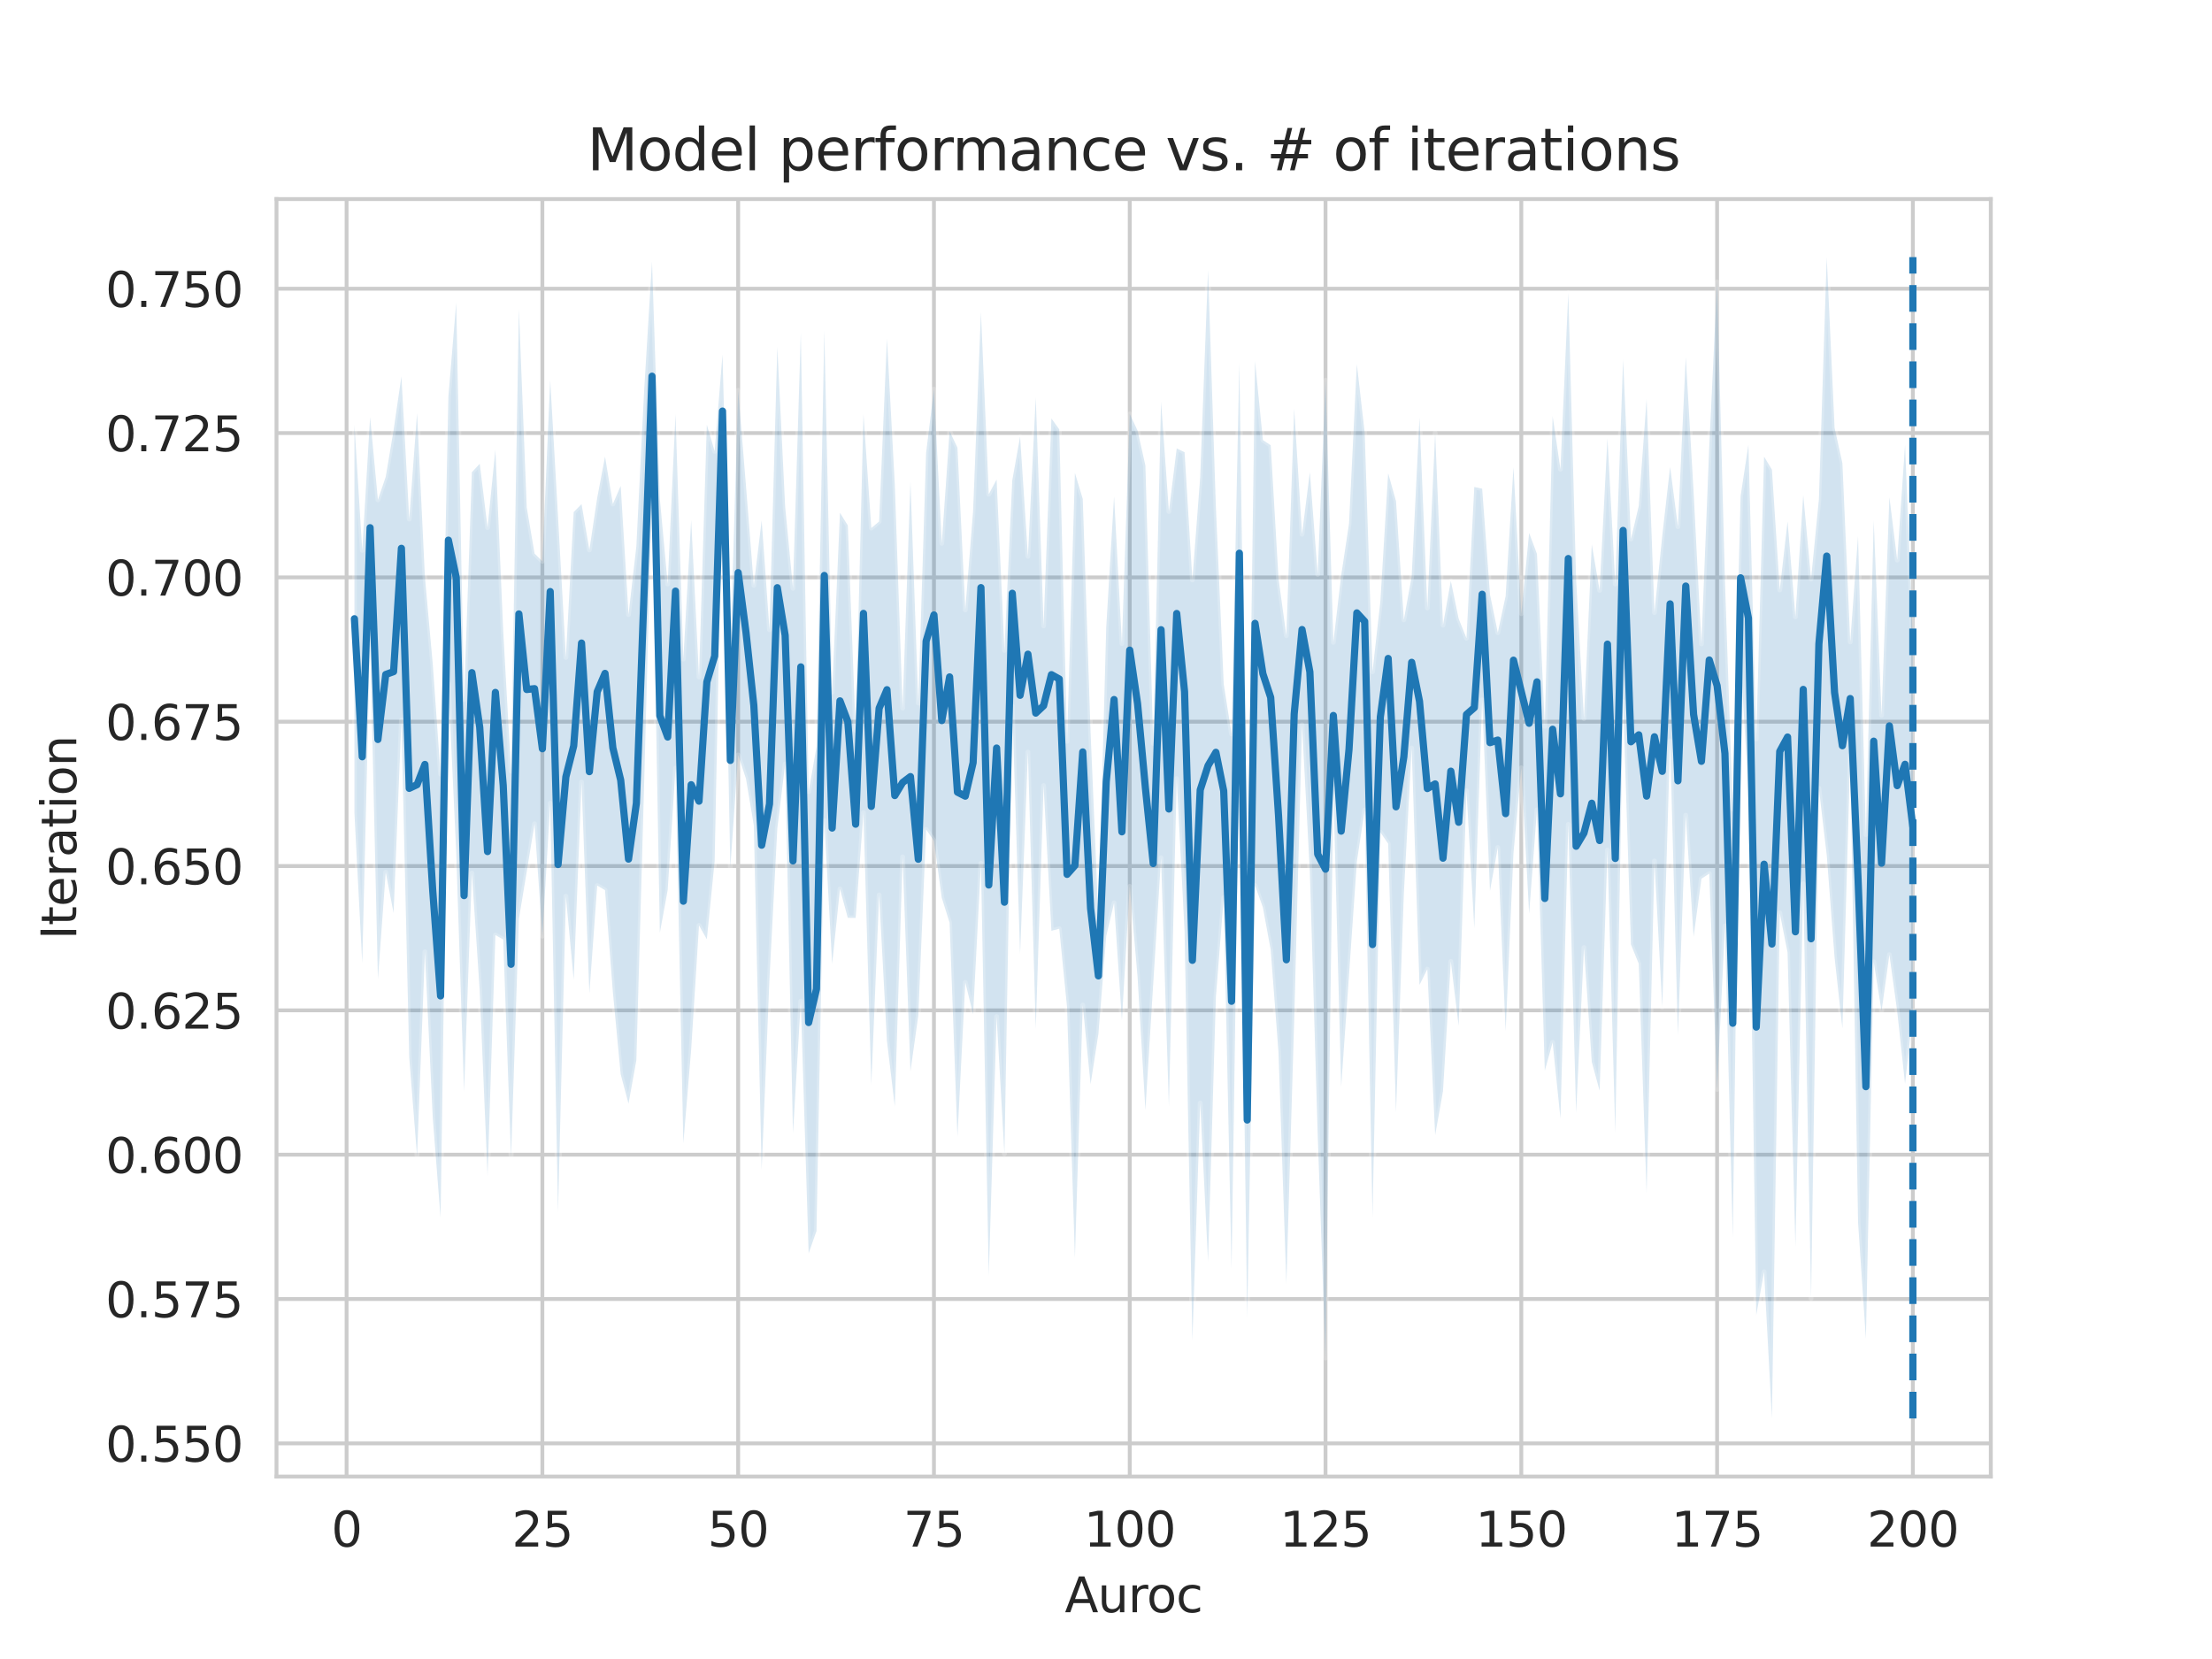 <?xml version="1.0" encoding="utf-8" standalone="no"?>
<!DOCTYPE svg PUBLIC "-//W3C//DTD SVG 1.1//EN"
  "http://www.w3.org/Graphics/SVG/1.1/DTD/svg11.dtd">
<svg height="345.6pt" version="1.1" viewBox="0 0 460.8 345.6" width="460.8pt" xmlns="http://www.w3.org/2000/svg" xmlns:xlink="http://www.w3.org/1999/xlink">
 <defs>
  <style type="text/css">*{stroke-linecap:butt;stroke-linejoin:round;}</style>
 </defs>
 <g id="figure_1">
  <g id="patch_1">
   <path d="M 0 345.6 
L 460.8 345.6 
L 460.8 0 
L 0 0 
z
" style="fill:#ffffff;"/>
  </g>
  <g id="axes_1">
   <g id="patch_2">
    <path d="M 57.6 307.584 
L 414.72 307.584 
L 414.72 41.472 
L 57.6 41.472 
z
" style="fill:#ffffff;"/>
   </g>
   <g id="matplotlib.axis_1">
    <g id="xtick_1">
     <g id="line2d_1">
      <path clip-path="url(#p824ec7809e)" d="M 72.201 307.584 
L 72.201 41.472 
" style="fill:none;stroke:#cccccc;stroke-linecap:round;stroke-width:0.8;"/>
     </g>
     <g id="text_1">
      <!-- 0 -->
      <g style="fill:#262626;" transform="translate(69.02 322.182)scale(0.1 -0.1)">
       <defs>
        <path d="M 2034 4250 
Q 1547 4250 1301 3770 
Q 1056 3291 1056 2328 
Q 1056 1369 1301 889 
Q 1547 409 2034 409 
Q 2525 409 2770 889 
Q 3016 1369 3016 2328 
Q 3016 3291 2770 3770 
Q 2525 4250 2034 4250 
z
M 2034 4750 
Q 2819 4750 3233 4129 
Q 3647 3509 3647 2328 
Q 3647 1150 3233 529 
Q 2819 -91 2034 -91 
Q 1250 -91 836 529 
Q 422 1150 422 2328 
Q 422 3509 836 4129 
Q 1250 4750 2034 4750 
z
" id="DejaVuSans-30" transform="scale(0.016)"/>
       </defs>
       <use xlink:href="#DejaVuSans-30"/>
      </g>
     </g>
    </g>
    <g id="xtick_2">
     <g id="line2d_2">
      <path clip-path="url(#p824ec7809e)" d="M 112.987 307.584 
L 112.987 41.472 
" style="fill:none;stroke:#cccccc;stroke-linecap:round;stroke-width:0.8;"/>
     </g>
     <g id="text_2">
      <!-- 25 -->
      <g style="fill:#262626;" transform="translate(106.625 322.182)scale(0.1 -0.1)">
       <defs>
        <path d="M 1228 531 
L 3431 531 
L 3431 0 
L 469 0 
L 469 531 
Q 828 903 1448 1529 
Q 2069 2156 2228 2338 
Q 2531 2678 2651 2914 
Q 2772 3150 2772 3378 
Q 2772 3750 2511 3984 
Q 2250 4219 1831 4219 
Q 1534 4219 1204 4116 
Q 875 4013 500 3803 
L 500 4441 
Q 881 4594 1212 4672 
Q 1544 4750 1819 4750 
Q 2544 4750 2975 4387 
Q 3406 4025 3406 3419 
Q 3406 3131 3298 2873 
Q 3191 2616 2906 2266 
Q 2828 2175 2409 1742 
Q 1991 1309 1228 531 
z
" id="DejaVuSans-32" transform="scale(0.016)"/>
        <path d="M 691 4666 
L 3169 4666 
L 3169 4134 
L 1269 4134 
L 1269 2991 
Q 1406 3038 1543 3061 
Q 1681 3084 1819 3084 
Q 2600 3084 3056 2656 
Q 3513 2228 3513 1497 
Q 3513 744 3044 326 
Q 2575 -91 1722 -91 
Q 1428 -91 1123 -41 
Q 819 9 494 109 
L 494 744 
Q 775 591 1075 516 
Q 1375 441 1709 441 
Q 2250 441 2565 725 
Q 2881 1009 2881 1497 
Q 2881 1984 2565 2268 
Q 2250 2553 1709 2553 
Q 1456 2553 1204 2497 
Q 953 2441 691 2322 
L 691 4666 
z
" id="DejaVuSans-35" transform="scale(0.016)"/>
       </defs>
       <use xlink:href="#DejaVuSans-32"/>
       <use x="63.623" xlink:href="#DejaVuSans-35"/>
      </g>
     </g>
    </g>
    <g id="xtick_3">
     <g id="line2d_3">
      <path clip-path="url(#p824ec7809e)" d="M 153.773 307.584 
L 153.773 41.472 
" style="fill:none;stroke:#cccccc;stroke-linecap:round;stroke-width:0.8;"/>
     </g>
     <g id="text_3">
      <!-- 50 -->
      <g style="fill:#262626;" transform="translate(147.41 322.182)scale(0.1 -0.1)">
       <use xlink:href="#DejaVuSans-35"/>
       <use x="63.623" xlink:href="#DejaVuSans-30"/>
      </g>
     </g>
    </g>
    <g id="xtick_4">
     <g id="line2d_4">
      <path clip-path="url(#p824ec7809e)" d="M 194.559 307.584 
L 194.559 41.472 
" style="fill:none;stroke:#cccccc;stroke-linecap:round;stroke-width:0.8;"/>
     </g>
     <g id="text_4">
      <!-- 75 -->
      <g style="fill:#262626;" transform="translate(188.196 322.182)scale(0.1 -0.1)">
       <defs>
        <path d="M 525 4666 
L 3525 4666 
L 3525 4397 
L 1831 0 
L 1172 0 
L 2766 4134 
L 525 4134 
L 525 4666 
z
" id="DejaVuSans-37" transform="scale(0.016)"/>
       </defs>
       <use xlink:href="#DejaVuSans-37"/>
       <use x="63.623" xlink:href="#DejaVuSans-35"/>
      </g>
     </g>
    </g>
    <g id="xtick_5">
     <g id="line2d_5">
      <path clip-path="url(#p824ec7809e)" d="M 235.344 307.584 
L 235.344 41.472 
" style="fill:none;stroke:#cccccc;stroke-linecap:round;stroke-width:0.8;"/>
     </g>
     <g id="text_5">
      <!-- 100 -->
      <g style="fill:#262626;" transform="translate(225.801 322.182)scale(0.1 -0.1)">
       <defs>
        <path d="M 794 531 
L 1825 531 
L 1825 4091 
L 703 3866 
L 703 4441 
L 1819 4666 
L 2450 4666 
L 2450 531 
L 3481 531 
L 3481 0 
L 794 0 
L 794 531 
z
" id="DejaVuSans-31" transform="scale(0.016)"/>
       </defs>
       <use xlink:href="#DejaVuSans-31"/>
       <use x="63.623" xlink:href="#DejaVuSans-30"/>
       <use x="127.246" xlink:href="#DejaVuSans-30"/>
      </g>
     </g>
    </g>
    <g id="xtick_6">
     <g id="line2d_6">
      <path clip-path="url(#p824ec7809e)" d="M 276.13 307.584 
L 276.13 41.472 
" style="fill:none;stroke:#cccccc;stroke-linecap:round;stroke-width:0.8;"/>
     </g>
     <g id="text_6">
      <!-- 125 -->
      <g style="fill:#262626;" transform="translate(266.586 322.182)scale(0.1 -0.1)">
       <use xlink:href="#DejaVuSans-31"/>
       <use x="63.623" xlink:href="#DejaVuSans-32"/>
       <use x="127.246" xlink:href="#DejaVuSans-35"/>
      </g>
     </g>
    </g>
    <g id="xtick_7">
     <g id="line2d_7">
      <path clip-path="url(#p824ec7809e)" d="M 316.916 307.584 
L 316.916 41.472 
" style="fill:none;stroke:#cccccc;stroke-linecap:round;stroke-width:0.8;"/>
     </g>
     <g id="text_7">
      <!-- 150 -->
      <g style="fill:#262626;" transform="translate(307.372 322.182)scale(0.1 -0.1)">
       <use xlink:href="#DejaVuSans-31"/>
       <use x="63.623" xlink:href="#DejaVuSans-35"/>
       <use x="127.246" xlink:href="#DejaVuSans-30"/>
      </g>
     </g>
    </g>
    <g id="xtick_8">
     <g id="line2d_8">
      <path clip-path="url(#p824ec7809e)" d="M 357.702 307.584 
L 357.702 41.472 
" style="fill:none;stroke:#cccccc;stroke-linecap:round;stroke-width:0.8;"/>
     </g>
     <g id="text_8">
      <!-- 175 -->
      <g style="fill:#262626;" transform="translate(348.158 322.182)scale(0.1 -0.1)">
       <use xlink:href="#DejaVuSans-31"/>
       <use x="63.623" xlink:href="#DejaVuSans-37"/>
       <use x="127.246" xlink:href="#DejaVuSans-35"/>
      </g>
     </g>
    </g>
    <g id="xtick_9">
     <g id="line2d_9">
      <path clip-path="url(#p824ec7809e)" d="M 398.487 307.584 
L 398.487 41.472 
" style="fill:none;stroke:#cccccc;stroke-linecap:round;stroke-width:0.8;"/>
     </g>
     <g id="text_9">
      <!-- 200 -->
      <g style="fill:#262626;" transform="translate(388.944 322.182)scale(0.1 -0.1)">
       <use xlink:href="#DejaVuSans-32"/>
       <use x="63.623" xlink:href="#DejaVuSans-30"/>
       <use x="127.246" xlink:href="#DejaVuSans-30"/>
      </g>
     </g>
    </g>
    <g id="text_10">
     <!-- Auroc -->
     <g style="fill:#262626;" transform="translate(221.819 335.861)scale(0.1 -0.1)">
      <defs>
       <path d="M 2188 4044 
L 1331 1722 
L 3047 1722 
L 2188 4044 
z
M 1831 4666 
L 2547 4666 
L 4325 0 
L 3669 0 
L 3244 1197 
L 1141 1197 
L 716 0 
L 50 0 
L 1831 4666 
z
" id="DejaVuSans-41" transform="scale(0.016)"/>
       <path d="M 544 1381 
L 544 3500 
L 1119 3500 
L 1119 1403 
Q 1119 906 1312 657 
Q 1506 409 1894 409 
Q 2359 409 2629 706 
Q 2900 1003 2900 1516 
L 2900 3500 
L 3475 3500 
L 3475 0 
L 2900 0 
L 2900 538 
Q 2691 219 2414 64 
Q 2138 -91 1772 -91 
Q 1169 -91 856 284 
Q 544 659 544 1381 
z
M 1991 3584 
L 1991 3584 
z
" id="DejaVuSans-75" transform="scale(0.016)"/>
       <path d="M 2631 2963 
Q 2534 3019 2420 3045 
Q 2306 3072 2169 3072 
Q 1681 3072 1420 2755 
Q 1159 2438 1159 1844 
L 1159 0 
L 581 0 
L 581 3500 
L 1159 3500 
L 1159 2956 
Q 1341 3275 1631 3429 
Q 1922 3584 2338 3584 
Q 2397 3584 2469 3576 
Q 2541 3569 2628 3553 
L 2631 2963 
z
" id="DejaVuSans-72" transform="scale(0.016)"/>
       <path d="M 1959 3097 
Q 1497 3097 1228 2736 
Q 959 2375 959 1747 
Q 959 1119 1226 758 
Q 1494 397 1959 397 
Q 2419 397 2687 759 
Q 2956 1122 2956 1747 
Q 2956 2369 2687 2733 
Q 2419 3097 1959 3097 
z
M 1959 3584 
Q 2709 3584 3137 3096 
Q 3566 2609 3566 1747 
Q 3566 888 3137 398 
Q 2709 -91 1959 -91 
Q 1206 -91 779 398 
Q 353 888 353 1747 
Q 353 2609 779 3096 
Q 1206 3584 1959 3584 
z
" id="DejaVuSans-6f" transform="scale(0.016)"/>
       <path d="M 3122 3366 
L 3122 2828 
Q 2878 2963 2633 3030 
Q 2388 3097 2138 3097 
Q 1578 3097 1268 2742 
Q 959 2388 959 1747 
Q 959 1106 1268 751 
Q 1578 397 2138 397 
Q 2388 397 2633 464 
Q 2878 531 3122 666 
L 3122 134 
Q 2881 22 2623 -34 
Q 2366 -91 2075 -91 
Q 1284 -91 818 406 
Q 353 903 353 1747 
Q 353 2603 823 3093 
Q 1294 3584 2113 3584 
Q 2378 3584 2631 3529 
Q 2884 3475 3122 3366 
z
" id="DejaVuSans-63" transform="scale(0.016)"/>
      </defs>
      <use xlink:href="#DejaVuSans-41"/>
      <use x="68.408" xlink:href="#DejaVuSans-75"/>
      <use x="131.787" xlink:href="#DejaVuSans-72"/>
      <use x="170.65" xlink:href="#DejaVuSans-6f"/>
      <use x="231.832" xlink:href="#DejaVuSans-63"/>
     </g>
    </g>
   </g>
   <g id="matplotlib.axis_2">
    <g id="ytick_1">
     <g id="line2d_10">
      <path clip-path="url(#p824ec7809e)" d="M 57.6 300.684 
L 414.72 300.684 
" style="fill:none;stroke:#cccccc;stroke-linecap:round;stroke-width:0.8;"/>
     </g>
     <g id="text_11">
      <!-- 0.550 -->
      <g style="fill:#262626;" transform="translate(21.972 304.484)scale(0.1 -0.1)">
       <defs>
        <path d="M 684 794 
L 1344 794 
L 1344 0 
L 684 0 
L 684 794 
z
" id="DejaVuSans-2e" transform="scale(0.016)"/>
       </defs>
       <use xlink:href="#DejaVuSans-30"/>
       <use x="63.623" xlink:href="#DejaVuSans-2e"/>
       <use x="95.41" xlink:href="#DejaVuSans-35"/>
       <use x="159.033" xlink:href="#DejaVuSans-35"/>
       <use x="222.656" xlink:href="#DejaVuSans-30"/>
      </g>
     </g>
    </g>
    <g id="ytick_2">
     <g id="line2d_11">
      <path clip-path="url(#p824ec7809e)" d="M 57.6 270.616 
L 414.72 270.616 
" style="fill:none;stroke:#cccccc;stroke-linecap:round;stroke-width:0.8;"/>
     </g>
     <g id="text_12">
      <!-- 0.575 -->
      <g style="fill:#262626;" transform="translate(21.972 274.416)scale(0.1 -0.1)">
       <use xlink:href="#DejaVuSans-30"/>
       <use x="63.623" xlink:href="#DejaVuSans-2e"/>
       <use x="95.41" xlink:href="#DejaVuSans-35"/>
       <use x="159.033" xlink:href="#DejaVuSans-37"/>
       <use x="222.656" xlink:href="#DejaVuSans-35"/>
      </g>
     </g>
    </g>
    <g id="ytick_3">
     <g id="line2d_12">
      <path clip-path="url(#p824ec7809e)" d="M 57.6 240.548 
L 414.72 240.548 
" style="fill:none;stroke:#cccccc;stroke-linecap:round;stroke-width:0.8;"/>
     </g>
     <g id="text_13">
      <!-- 0.600 -->
      <g style="fill:#262626;" transform="translate(21.972 244.348)scale(0.1 -0.1)">
       <defs>
        <path d="M 2113 2584 
Q 1688 2584 1439 2293 
Q 1191 2003 1191 1497 
Q 1191 994 1439 701 
Q 1688 409 2113 409 
Q 2538 409 2786 701 
Q 3034 994 3034 1497 
Q 3034 2003 2786 2293 
Q 2538 2584 2113 2584 
z
M 3366 4563 
L 3366 3988 
Q 3128 4100 2886 4159 
Q 2644 4219 2406 4219 
Q 1781 4219 1451 3797 
Q 1122 3375 1075 2522 
Q 1259 2794 1537 2939 
Q 1816 3084 2150 3084 
Q 2853 3084 3261 2657 
Q 3669 2231 3669 1497 
Q 3669 778 3244 343 
Q 2819 -91 2113 -91 
Q 1303 -91 875 529 
Q 447 1150 447 2328 
Q 447 3434 972 4092 
Q 1497 4750 2381 4750 
Q 2619 4750 2861 4703 
Q 3103 4656 3366 4563 
z
" id="DejaVuSans-36" transform="scale(0.016)"/>
       </defs>
       <use xlink:href="#DejaVuSans-30"/>
       <use x="63.623" xlink:href="#DejaVuSans-2e"/>
       <use x="95.41" xlink:href="#DejaVuSans-36"/>
       <use x="159.033" xlink:href="#DejaVuSans-30"/>
       <use x="222.656" xlink:href="#DejaVuSans-30"/>
      </g>
     </g>
    </g>
    <g id="ytick_4">
     <g id="line2d_13">
      <path clip-path="url(#p824ec7809e)" d="M 57.6 210.48 
L 414.72 210.48 
" style="fill:none;stroke:#cccccc;stroke-linecap:round;stroke-width:0.8;"/>
     </g>
     <g id="text_14">
      <!-- 0.625 -->
      <g style="fill:#262626;" transform="translate(21.972 214.28)scale(0.1 -0.1)">
       <use xlink:href="#DejaVuSans-30"/>
       <use x="63.623" xlink:href="#DejaVuSans-2e"/>
       <use x="95.41" xlink:href="#DejaVuSans-36"/>
       <use x="159.033" xlink:href="#DejaVuSans-32"/>
       <use x="222.656" xlink:href="#DejaVuSans-35"/>
      </g>
     </g>
    </g>
    <g id="ytick_5">
     <g id="line2d_14">
      <path clip-path="url(#p824ec7809e)" d="M 57.6 180.412 
L 414.72 180.412 
" style="fill:none;stroke:#cccccc;stroke-linecap:round;stroke-width:0.8;"/>
     </g>
     <g id="text_15">
      <!-- 0.650 -->
      <g style="fill:#262626;" transform="translate(21.972 184.212)scale(0.1 -0.1)">
       <use xlink:href="#DejaVuSans-30"/>
       <use x="63.623" xlink:href="#DejaVuSans-2e"/>
       <use x="95.41" xlink:href="#DejaVuSans-36"/>
       <use x="159.033" xlink:href="#DejaVuSans-35"/>
       <use x="222.656" xlink:href="#DejaVuSans-30"/>
      </g>
     </g>
    </g>
    <g id="ytick_6">
     <g id="line2d_15">
      <path clip-path="url(#p824ec7809e)" d="M 57.6 150.344 
L 414.72 150.344 
" style="fill:none;stroke:#cccccc;stroke-linecap:round;stroke-width:0.8;"/>
     </g>
     <g id="text_16">
      <!-- 0.675 -->
      <g style="fill:#262626;" transform="translate(21.972 154.144)scale(0.1 -0.1)">
       <use xlink:href="#DejaVuSans-30"/>
       <use x="63.623" xlink:href="#DejaVuSans-2e"/>
       <use x="95.41" xlink:href="#DejaVuSans-36"/>
       <use x="159.033" xlink:href="#DejaVuSans-37"/>
       <use x="222.656" xlink:href="#DejaVuSans-35"/>
      </g>
     </g>
    </g>
    <g id="ytick_7">
     <g id="line2d_16">
      <path clip-path="url(#p824ec7809e)" d="M 57.6 120.276 
L 414.72 120.276 
" style="fill:none;stroke:#cccccc;stroke-linecap:round;stroke-width:0.8;"/>
     </g>
     <g id="text_17">
      <!-- 0.700 -->
      <g style="fill:#262626;" transform="translate(21.972 124.075)scale(0.1 -0.1)">
       <use xlink:href="#DejaVuSans-30"/>
       <use x="63.623" xlink:href="#DejaVuSans-2e"/>
       <use x="95.41" xlink:href="#DejaVuSans-37"/>
       <use x="159.033" xlink:href="#DejaVuSans-30"/>
       <use x="222.656" xlink:href="#DejaVuSans-30"/>
      </g>
     </g>
    </g>
    <g id="ytick_8">
     <g id="line2d_17">
      <path clip-path="url(#p824ec7809e)" d="M 57.6 90.208 
L 414.72 90.208 
" style="fill:none;stroke:#cccccc;stroke-linecap:round;stroke-width:0.8;"/>
     </g>
     <g id="text_18">
      <!-- 0.725 -->
      <g style="fill:#262626;" transform="translate(21.972 94.007)scale(0.1 -0.1)">
       <use xlink:href="#DejaVuSans-30"/>
       <use x="63.623" xlink:href="#DejaVuSans-2e"/>
       <use x="95.41" xlink:href="#DejaVuSans-37"/>
       <use x="159.033" xlink:href="#DejaVuSans-32"/>
       <use x="222.656" xlink:href="#DejaVuSans-35"/>
      </g>
     </g>
    </g>
    <g id="ytick_9">
     <g id="line2d_18">
      <path clip-path="url(#p824ec7809e)" d="M 57.6 60.14 
L 414.72 60.14 
" style="fill:none;stroke:#cccccc;stroke-linecap:round;stroke-width:0.8;"/>
     </g>
     <g id="text_19">
      <!-- 0.750 -->
      <g style="fill:#262626;" transform="translate(21.972 63.939)scale(0.1 -0.1)">
       <use xlink:href="#DejaVuSans-30"/>
       <use x="63.623" xlink:href="#DejaVuSans-2e"/>
       <use x="95.41" xlink:href="#DejaVuSans-37"/>
       <use x="159.033" xlink:href="#DejaVuSans-35"/>
       <use x="222.656" xlink:href="#DejaVuSans-30"/>
      </g>
     </g>
    </g>
    <g id="text_20">
     <!-- Iteration -->
     <g style="fill:#262626;" transform="translate(15.892 195.737)rotate(-90)scale(0.1 -0.1)">
      <defs>
       <path d="M 628 4666 
L 1259 4666 
L 1259 0 
L 628 0 
L 628 4666 
z
" id="DejaVuSans-49" transform="scale(0.016)"/>
       <path d="M 1172 4494 
L 1172 3500 
L 2356 3500 
L 2356 3053 
L 1172 3053 
L 1172 1153 
Q 1172 725 1289 603 
Q 1406 481 1766 481 
L 2356 481 
L 2356 0 
L 1766 0 
Q 1100 0 847 248 
Q 594 497 594 1153 
L 594 3053 
L 172 3053 
L 172 3500 
L 594 3500 
L 594 4494 
L 1172 4494 
z
" id="DejaVuSans-74" transform="scale(0.016)"/>
       <path d="M 3597 1894 
L 3597 1613 
L 953 1613 
Q 991 1019 1311 708 
Q 1631 397 2203 397 
Q 2534 397 2845 478 
Q 3156 559 3463 722 
L 3463 178 
Q 3153 47 2828 -22 
Q 2503 -91 2169 -91 
Q 1331 -91 842 396 
Q 353 884 353 1716 
Q 353 2575 817 3079 
Q 1281 3584 2069 3584 
Q 2775 3584 3186 3129 
Q 3597 2675 3597 1894 
z
M 3022 2063 
Q 3016 2534 2758 2815 
Q 2500 3097 2075 3097 
Q 1594 3097 1305 2825 
Q 1016 2553 972 2059 
L 3022 2063 
z
" id="DejaVuSans-65" transform="scale(0.016)"/>
       <path d="M 2194 1759 
Q 1497 1759 1228 1600 
Q 959 1441 959 1056 
Q 959 750 1161 570 
Q 1363 391 1709 391 
Q 2188 391 2477 730 
Q 2766 1069 2766 1631 
L 2766 1759 
L 2194 1759 
z
M 3341 1997 
L 3341 0 
L 2766 0 
L 2766 531 
Q 2569 213 2275 61 
Q 1981 -91 1556 -91 
Q 1019 -91 701 211 
Q 384 513 384 1019 
Q 384 1609 779 1909 
Q 1175 2209 1959 2209 
L 2766 2209 
L 2766 2266 
Q 2766 2663 2505 2880 
Q 2244 3097 1772 3097 
Q 1472 3097 1187 3025 
Q 903 2953 641 2809 
L 641 3341 
Q 956 3463 1253 3523 
Q 1550 3584 1831 3584 
Q 2591 3584 2966 3190 
Q 3341 2797 3341 1997 
z
" id="DejaVuSans-61" transform="scale(0.016)"/>
       <path d="M 603 3500 
L 1178 3500 
L 1178 0 
L 603 0 
L 603 3500 
z
M 603 4863 
L 1178 4863 
L 1178 4134 
L 603 4134 
L 603 4863 
z
" id="DejaVuSans-69" transform="scale(0.016)"/>
       <path d="M 3513 2113 
L 3513 0 
L 2938 0 
L 2938 2094 
Q 2938 2591 2744 2837 
Q 2550 3084 2163 3084 
Q 1697 3084 1428 2787 
Q 1159 2491 1159 1978 
L 1159 0 
L 581 0 
L 581 3500 
L 1159 3500 
L 1159 2956 
Q 1366 3272 1645 3428 
Q 1925 3584 2291 3584 
Q 2894 3584 3203 3211 
Q 3513 2838 3513 2113 
z
" id="DejaVuSans-6e" transform="scale(0.016)"/>
      </defs>
      <use xlink:href="#DejaVuSans-49"/>
      <use x="29.492" xlink:href="#DejaVuSans-74"/>
      <use x="68.701" xlink:href="#DejaVuSans-65"/>
      <use x="130.225" xlink:href="#DejaVuSans-72"/>
      <use x="171.338" xlink:href="#DejaVuSans-61"/>
      <use x="232.617" xlink:href="#DejaVuSans-74"/>
      <use x="271.826" xlink:href="#DejaVuSans-69"/>
      <use x="299.609" xlink:href="#DejaVuSans-6f"/>
      <use x="360.791" xlink:href="#DejaVuSans-6e"/>
     </g>
    </g>
   </g>
   <g id="PolyCollection_1">
    <defs>
     <path d="M 73.833 -257.145 
L 73.833 -176.265 
L 75.464 -144.971 
L 77.096 -212.625 
L 78.727 -141.642 
L 80.358 -163.905 
L 81.99 -155.414 
L 83.621 -195.589 
L 85.253 -125.295 
L 86.884 -104.74 
L 88.516 -147.33 
L 90.147 -112.855 
L 91.778 -91.935 
L 93.41 -203.187 
L 95.041 -167.982 
L 96.673 -118.196 
L 98.304 -163.718 
L 99.936 -139.186 
L 101.567 -100.723 
L 103.198 -150.81 
L 104.83 -149.891 
L 106.461 -104.492 
L 108.093 -154.149 
L 109.724 -164.017 
L 111.356 -173.994 
L 112.987 -150.579 
L 114.618 -178.285 
L 116.25 -93.121 
L 117.881 -158.907 
L 119.513 -141.52 
L 121.144 -182.697 
L 122.776 -138.679 
L 124.407 -161.128 
L 126.038 -160.168 
L 127.67 -139.014 
L 129.301 -121.813 
L 130.933 -115.701 
L 132.564 -124.752 
L 134.196 -182.72 
L 135.827 -243.35 
L 137.458 -151.282 
L 139.09 -160.189 
L 140.721 -185.579 
L 142.353 -107.43 
L 143.984 -126.969 
L 145.616 -152.826 
L 147.247 -149.934 
L 148.879 -166.263 
L 150.51 -248.182 
L 152.141 -164.96 
L 153.773 -188.333 
L 155.404 -183.375 
L 157.036 -173.66 
L 158.667 -101.877 
L 160.299 -141.809 
L 161.93 -173.015 
L 163.561 -186.456 
L 165.193 -109.476 
L 166.824 -137.06 
L 168.456 -84.51 
L 170.087 -89.151 
L 171.719 -174.662 
L 173.35 -144.792 
L 174.981 -160.421 
L 176.613 -154.399 
L 178.244 -154.378 
L 179.876 -176.317 
L 181.507 -119.62 
L 183.139 -159.172 
L 184.77 -128.757 
L 186.401 -115.12 
L 188.033 -167.098 
L 189.664 -122.424 
L 191.296 -134.065 
L 192.927 -172.801 
L 194.559 -170.455 
L 196.19 -158.575 
L 197.821 -153.382 
L 199.453 -108.817 
L 201.084 -140.957 
L 202.716 -134.333 
L 204.347 -165.776 
L 205.979 -79.829 
L 207.61 -133.845 
L 209.241 -105.213 
L 210.873 -198.505 
L 212.504 -146.891 
L 214.136 -188.935 
L 215.767 -131.276 
L 217.399 -181.955 
L 219.03 -151.694 
L 220.661 -152.133 
L 222.293 -135.741 
L 223.924 -83.534 
L 225.556 -136.239 
L 227.187 -119.748 
L 228.819 -130.26 
L 230.45 -150.581 
L 232.081 -157.527 
L 233.713 -133.09 
L 235.344 -160.956 
L 236.976 -142.125 
L 238.607 -114.348 
L 240.239 -140.697 
L 241.87 -166.905 
L 243.501 -115.101 
L 245.133 -183.414 
L 246.764 -151.655 
L 248.396 -66.319 
L 250.027 -115.83 
L 251.659 -82.852 
L 253.29 -137.872 
L 254.921 -158.594 
L 256.553 -81.338 
L 258.184 -190.67 
L 259.816 -71.058 
L 261.447 -161.131 
L 263.079 -156.591 
L 264.71 -147.757 
L 266.341 -126.333 
L 267.973 -78.151 
L 269.604 -133.286 
L 271.236 -194.601 
L 272.867 -164.022 
L 274.499 -109.377 
L 276.13 -62.694 
L 277.761 -181.328 
L 279.393 -119.205 
L 281.024 -142.508 
L 282.656 -166.104 
L 284.287 -176.863 
L 285.919 -92.002 
L 287.55 -172.231 
L 289.181 -169.851 
L 290.813 -113.865 
L 292.444 -159.414 
L 294.076 -189.78 
L 295.707 -140.425 
L 297.339 -143.715 
L 298.97 -109.149 
L 300.601 -118.287 
L 302.233 -145.318 
L 303.864 -131.91 
L 305.496 -180.88 
L 307.127 -152.225 
L 308.759 -199.81 
L 310.39 -160.019 
L 312.021 -169.059 
L 313.653 -130.782 
L 315.284 -167.89 
L 316.916 -185.655 
L 318.547 -155.286 
L 320.179 -176.902 
L 321.81 -122.548 
L 323.441 -128.46 
L 325.073 -112.611 
L 326.704 -173.872 
L 328.336 -113.787 
L 329.967 -148.208 
L 331.599 -124.375 
L 333.23 -118.396 
L 334.862 -168.53 
L 336.493 -109.602 
L 338.124 -199.455 
L 339.756 -148.853 
L 341.387 -144.839 
L 343.019 -97.055 
L 344.65 -166.248 
L 346.282 -135.863 
L 347.913 -191.27 
L 349.544 -129.993 
L 351.176 -175.776 
L 352.807 -150.487 
L 354.439 -162.547 
L 356.07 -163.613 
L 357.702 -118.644 
L 359.333 -152.706 
L 360.964 -87.834 
L 362.596 -208.236 
L 364.227 -180.721 
L 365.859 -71.641 
L 367.49 -80.68 
L 369.122 -50.112 
L 370.753 -155.442 
L 372.384 -147.181 
L 374.016 -85.888 
L 375.647 -161.505 
L 377.279 -75.102 
L 378.91 -181.372 
L 380.542 -167.481 
L 382.173 -146.179 
L 383.804 -131.391 
L 385.436 -188.294 
L 387.067 -91.018 
L 388.699 -66.726 
L 390.33 -145.23 
L 391.962 -134.968 
L 393.593 -146.731 
L 395.224 -134.938 
L 396.856 -119.843 
L 398.487 -134.572 
L 398.487 -212.122 
L 398.487 -212.122 
L 396.856 -252.928 
L 395.224 -228.934 
L 393.593 -242.039 
L 391.962 -196.593 
L 390.33 -237.168 
L 388.699 -171.727 
L 387.067 -233.879 
L 385.436 -211.865 
L 383.804 -249.117 
L 382.173 -256.489 
L 380.542 -292.032 
L 378.91 -241.555 
L 377.279 -224.968 
L 375.647 -242.458 
L 374.016 -217.096 
L 372.384 -236.949 
L 370.753 -222.696 
L 369.122 -247.775 
L 367.49 -250.47 
L 365.859 -191.641 
L 364.227 -252.94 
L 362.596 -242.218 
L 360.964 -177.048 
L 359.333 -224.549 
L 357.702 -286.865 
L 356.07 -252.606 
L 354.439 -211.462 
L 352.807 -243.045 
L 351.176 -271.257 
L 349.544 -235.891 
L 347.913 -248.324 
L 346.282 -233.969 
L 344.65 -217.981 
L 343.019 -262.457 
L 341.387 -240.203 
L 339.756 -233.298 
L 338.124 -270.743 
L 336.493 -223.939 
L 334.862 -254.297 
L 333.23 -222.607 
L 331.599 -232.168 
L 329.967 -195.91 
L 328.336 -224.834 
L 326.704 -284.616 
L 325.073 -247.841 
L 323.441 -258.905 
L 321.81 -194.32 
L 320.179 -230.205 
L 318.547 -234.568 
L 316.916 -217.755 
L 315.284 -248.256 
L 313.653 -221.427 
L 312.021 -213.802 
L 310.39 -221.77 
L 308.759 -243.803 
L 307.127 -244.15 
L 305.496 -212.643 
L 303.864 -216.709 
L 302.233 -224.59 
L 300.601 -215.364 
L 298.97 -255.449 
L 297.339 -218.948 
L 295.707 -258.607 
L 294.076 -225.473 
L 292.444 -216.468 
L 290.813 -241.185 
L 289.181 -247.009 
L 287.55 -220.253 
L 285.919 -205.653 
L 284.287 -255.441 
L 282.656 -269.744 
L 281.024 -236.484 
L 279.393 -225.714 
L 277.761 -211.774 
L 276.13 -266.38 
L 274.499 -225.938 
L 272.867 -247.237 
L 271.236 -234.306 
L 269.604 -260.46 
L 267.973 -213.174 
L 266.341 -225.047 
L 264.71 -252.851 
L 263.079 -253.922 
L 261.447 -270.353 
L 259.816 -153.512 
L 258.184 -270.051 
L 256.553 -192.695 
L 254.921 -203.092 
L 253.29 -239.885 
L 251.659 -289.355 
L 250.027 -246.245 
L 248.396 -224.782 
L 246.764 -251.395 
L 245.133 -252.18 
L 243.501 -239.043 
L 241.87 -261.925 
L 240.239 -190.724 
L 238.607 -248.605 
L 236.976 -255.898 
L 235.344 -259.37 
L 233.713 -211.542 
L 232.081 -242.216 
L 230.45 -214.928 
L 228.819 -154.353 
L 227.187 -193.005 
L 225.556 -241.674 
L 223.924 -247.082 
L 222.293 -191.171 
L 220.661 -256.16 
L 219.03 -258.424 
L 217.399 -215.217 
L 215.767 -262.821 
L 214.136 -229.711 
L 212.504 -254.624 
L 210.873 -245.512 
L 209.241 -210.101 
L 207.61 -245.702 
L 205.979 -242.639 
L 204.347 -280.593 
L 202.716 -239.119 
L 201.084 -218.537 
L 199.453 -252.343 
L 197.821 -255.788 
L 196.19 -232.413 
L 194.559 -264.537 
L 192.927 -251.259 
L 191.296 -199.142 
L 189.664 -245.221 
L 188.033 -198.077 
L 186.401 -244.619 
L 184.77 -275.087 
L 183.139 -236.965 
L 181.507 -235.598 
L 179.876 -259.322 
L 178.244 -193.435 
L 176.613 -236.145 
L 174.981 -238.772 
L 173.35 -201.414 
L 171.719 -276.775 
L 170.087 -189.976 
L 168.456 -180.666 
L 166.824 -276.285 
L 165.193 -223.034 
L 163.561 -240.028 
L 161.93 -273.325 
L 160.299 -214.409 
L 158.667 -237.178 
L 157.036 -223.653 
L 155.404 -244.352 
L 153.773 -264.3 
L 152.141 -209.413 
L 150.51 -271.752 
L 148.879 -251.584 
L 147.247 -257.115 
L 145.616 -204.571 
L 143.984 -237.292 
L 142.353 -208.299 
L 140.721 -259.343 
L 139.09 -223.937 
L 137.458 -241.708 
L 135.827 -291.108 
L 134.196 -264.359 
L 132.564 -231.753 
L 130.933 -217.564 
L 129.301 -244.37 
L 127.67 -240.595 
L 126.038 -250.477 
L 124.407 -241.858 
L 122.776 -231.022 
L 121.144 -240.58 
L 119.513 -238.921 
L 117.881 -208.637 
L 116.25 -237.884 
L 114.618 -266.445 
L 112.987 -228.67 
L 111.356 -230.284 
L 109.724 -239.917 
L 108.093 -281.262 
L 106.461 -184.964 
L 104.83 -214.068 
L 103.198 -251.903 
L 101.567 -235.691 
L 99.936 -248.984 
L 98.304 -247.231 
L 96.673 -199.865 
L 95.041 -282.555 
L 93.41 -262.966 
L 91.778 -184.327 
L 90.147 -207.297 
L 88.516 -225.385 
L 86.884 -259.537 
L 85.253 -237.449 
L 83.621 -267.166 
L 81.99 -255.957 
L 80.358 -246.281 
L 78.727 -241.469 
L 77.096 -258.711 
L 75.464 -230.941 
L 73.833 -257.145 
z
" id="mfe88d11c24" style="stroke:#ffffff;stroke-opacity:0.2;"/>
    </defs>
    <g clip-path="url(#p824ec7809e)">
     <use style="fill:#1f77b4;fill-opacity:0.2;stroke:#ffffff;stroke-opacity:0.2;" x="0" xlink:href="#mfe88d11c24" y="345.6"/>
    </g>
   </g>
   <g id="LineCollection_1">
    <path clip-path="url(#p824ec7809e)" d="M 398.487 295.488 
L 398.487 53.568 
" style="fill:none;stroke:#1f77b4;stroke-dasharray:5.55,2.4;stroke-dashoffset:0;stroke-width:1.5;"/>
   </g>
   <g id="line2d_19">
    <path clip-path="url(#p824ec7809e)" d="M 73.833 128.895 
L 75.464 157.644 
L 77.096 109.932 
L 78.727 154.045 
L 80.358 140.507 
L 81.99 139.915 
L 83.621 114.223 
L 85.253 164.228 
L 86.884 163.462 
L 88.516 159.243 
L 90.147 185.524 
L 91.778 207.469 
L 93.41 112.524 
L 95.041 120.331 
L 96.673 186.569 
L 98.304 140.125 
L 99.936 151.515 
L 101.567 177.393 
L 103.198 144.243 
L 104.83 163.62 
L 106.461 200.872 
L 108.093 127.894 
L 109.724 143.633 
L 111.356 143.461 
L 112.987 155.976 
L 114.618 123.235 
L 116.25 180.098 
L 117.881 161.828 
L 119.513 155.38 
L 121.144 133.962 
L 122.776 160.749 
L 124.407 144.107 
L 126.038 140.278 
L 127.67 155.795 
L 129.301 162.509 
L 130.933 178.968 
L 132.564 167.348 
L 135.827 78.371 
L 137.458 149.105 
L 139.09 153.537 
L 140.721 123.139 
L 142.353 187.736 
L 143.984 163.47 
L 145.616 166.902 
L 147.247 142.076 
L 148.879 136.676 
L 150.51 85.633 
L 152.141 158.413 
L 153.773 119.284 
L 155.404 131.736 
L 157.036 146.943 
L 158.667 176.072 
L 160.299 167.491 
L 161.93 122.43 
L 163.561 132.358 
L 165.193 179.345 
L 166.824 138.927 
L 168.456 213.012 
L 170.087 206.036 
L 171.719 119.882 
L 173.35 172.497 
L 174.981 146.004 
L 176.613 150.328 
L 178.244 171.693 
L 179.876 127.781 
L 181.507 167.991 
L 183.139 147.531 
L 184.77 143.678 
L 186.401 165.73 
L 188.033 163.012 
L 189.664 161.778 
L 191.296 178.996 
L 192.927 133.57 
L 194.559 128.104 
L 196.19 150.106 
L 197.821 141.015 
L 199.453 165.02 
L 201.084 165.853 
L 202.716 158.874 
L 204.347 122.415 
L 205.979 184.366 
L 207.61 155.827 
L 209.241 187.943 
L 210.873 123.592 
L 212.504 144.843 
L 214.136 136.277 
L 215.767 148.551 
L 217.399 147.014 
L 219.03 140.541 
L 220.661 141.453 
L 222.293 182.144 
L 223.924 180.292 
L 225.556 156.643 
L 227.187 189.223 
L 228.819 203.294 
L 230.45 162.845 
L 232.081 145.728 
L 233.713 173.284 
L 235.344 135.437 
L 236.976 146.589 
L 238.607 164.124 
L 240.239 179.889 
L 241.87 131.185 
L 243.501 168.528 
L 245.133 127.803 
L 246.764 144.075 
L 248.396 200.05 
L 250.027 164.562 
L 251.659 159.496 
L 253.29 156.722 
L 254.921 164.757 
L 256.553 208.584 
L 258.184 115.24 
L 259.816 233.315 
L 261.447 129.858 
L 263.079 140.344 
L 264.71 145.296 
L 266.341 169.91 
L 267.973 199.937 
L 269.604 148.727 
L 271.236 131.147 
L 272.867 139.971 
L 274.499 177.943 
L 276.13 181.063 
L 277.761 149.049 
L 279.393 173.141 
L 281.024 156.104 
L 282.656 127.676 
L 284.287 129.448 
L 285.919 196.772 
L 287.55 149.358 
L 289.181 137.17 
L 290.813 168.075 
L 292.444 157.659 
L 294.076 137.974 
L 295.707 146.084 
L 297.339 164.269 
L 298.97 163.301 
L 300.601 178.774 
L 302.233 160.646 
L 303.864 171.29 
L 305.496 148.838 
L 307.127 147.412 
L 308.759 123.794 
L 310.39 154.706 
L 312.021 154.169 
L 313.653 169.495 
L 315.284 137.527 
L 318.547 150.673 
L 320.179 142.046 
L 321.81 187.166 
L 323.441 151.918 
L 325.073 165.374 
L 326.704 116.356 
L 328.336 176.29 
L 329.967 173.541 
L 331.599 167.328 
L 333.23 175.099 
L 334.862 134.187 
L 336.493 178.829 
L 338.124 110.501 
L 339.756 154.525 
L 341.387 153.079 
L 343.019 165.844 
L 344.65 153.486 
L 346.282 160.684 
L 347.913 125.803 
L 349.544 162.658 
L 351.176 122.084 
L 352.807 148.834 
L 354.439 158.595 
L 356.07 137.49 
L 357.702 142.845 
L 359.333 156.972 
L 360.964 213.159 
L 362.596 120.373 
L 364.227 128.77 
L 365.859 213.959 
L 367.49 180.025 
L 369.122 196.656 
L 370.753 156.531 
L 372.384 153.535 
L 374.016 194.108 
L 375.647 143.618 
L 377.279 195.565 
L 378.91 134.137 
L 380.542 115.843 
L 382.173 144.266 
L 383.804 155.346 
L 385.436 145.52 
L 387.067 183.151 
L 388.699 226.374 
L 390.33 154.401 
L 391.962 179.82 
L 393.593 151.215 
L 395.224 163.664 
L 396.856 159.215 
L 398.487 172.253 
L 398.487 172.253 
" style="fill:none;stroke:#1f77b4;stroke-linecap:round;stroke-width:1.5;"/>
   </g>
   <g id="patch_3">
    <path d="M 57.6 307.584 
L 57.6 41.472 
" style="fill:none;stroke:#cccccc;stroke-linecap:square;stroke-linejoin:miter;stroke-width:0.8;"/>
   </g>
   <g id="patch_4">
    <path d="M 414.72 307.584 
L 414.72 41.472 
" style="fill:none;stroke:#cccccc;stroke-linecap:square;stroke-linejoin:miter;stroke-width:0.8;"/>
   </g>
   <g id="patch_5">
    <path d="M 57.6 307.584 
L 414.72 307.584 
" style="fill:none;stroke:#cccccc;stroke-linecap:square;stroke-linejoin:miter;stroke-width:0.8;"/>
   </g>
   <g id="patch_6">
    <path d="M 57.6 41.472 
L 414.72 41.472 
" style="fill:none;stroke:#cccccc;stroke-linecap:square;stroke-linejoin:miter;stroke-width:0.8;"/>
   </g>
   <g id="text_21">
    <!-- Model performance vs. # of iterations -->
    <g style="fill:#262626;" transform="translate(122.315 35.472)scale(0.12 -0.12)">
     <defs>
      <path d="M 628 4666 
L 1569 4666 
L 2759 1491 
L 3956 4666 
L 4897 4666 
L 4897 0 
L 4281 0 
L 4281 4097 
L 3078 897 
L 2444 897 
L 1241 4097 
L 1241 0 
L 628 0 
L 628 4666 
z
" id="DejaVuSans-4d" transform="scale(0.016)"/>
      <path d="M 2906 2969 
L 2906 4863 
L 3481 4863 
L 3481 0 
L 2906 0 
L 2906 525 
Q 2725 213 2448 61 
Q 2172 -91 1784 -91 
Q 1150 -91 751 415 
Q 353 922 353 1747 
Q 353 2572 751 3078 
Q 1150 3584 1784 3584 
Q 2172 3584 2448 3432 
Q 2725 3281 2906 2969 
z
M 947 1747 
Q 947 1113 1208 752 
Q 1469 391 1925 391 
Q 2381 391 2643 752 
Q 2906 1113 2906 1747 
Q 2906 2381 2643 2742 
Q 2381 3103 1925 3103 
Q 1469 3103 1208 2742 
Q 947 2381 947 1747 
z
" id="DejaVuSans-64" transform="scale(0.016)"/>
      <path d="M 603 4863 
L 1178 4863 
L 1178 0 
L 603 0 
L 603 4863 
z
" id="DejaVuSans-6c" transform="scale(0.016)"/>
      <path id="DejaVuSans-20" transform="scale(0.016)"/>
      <path d="M 1159 525 
L 1159 -1331 
L 581 -1331 
L 581 3500 
L 1159 3500 
L 1159 2969 
Q 1341 3281 1617 3432 
Q 1894 3584 2278 3584 
Q 2916 3584 3314 3078 
Q 3713 2572 3713 1747 
Q 3713 922 3314 415 
Q 2916 -91 2278 -91 
Q 1894 -91 1617 61 
Q 1341 213 1159 525 
z
M 3116 1747 
Q 3116 2381 2855 2742 
Q 2594 3103 2138 3103 
Q 1681 3103 1420 2742 
Q 1159 2381 1159 1747 
Q 1159 1113 1420 752 
Q 1681 391 2138 391 
Q 2594 391 2855 752 
Q 3116 1113 3116 1747 
z
" id="DejaVuSans-70" transform="scale(0.016)"/>
      <path d="M 2375 4863 
L 2375 4384 
L 1825 4384 
Q 1516 4384 1395 4259 
Q 1275 4134 1275 3809 
L 1275 3500 
L 2222 3500 
L 2222 3053 
L 1275 3053 
L 1275 0 
L 697 0 
L 697 3053 
L 147 3053 
L 147 3500 
L 697 3500 
L 697 3744 
Q 697 4328 969 4595 
Q 1241 4863 1831 4863 
L 2375 4863 
z
" id="DejaVuSans-66" transform="scale(0.016)"/>
      <path d="M 3328 2828 
Q 3544 3216 3844 3400 
Q 4144 3584 4550 3584 
Q 5097 3584 5394 3201 
Q 5691 2819 5691 2113 
L 5691 0 
L 5113 0 
L 5113 2094 
Q 5113 2597 4934 2840 
Q 4756 3084 4391 3084 
Q 3944 3084 3684 2787 
Q 3425 2491 3425 1978 
L 3425 0 
L 2847 0 
L 2847 2094 
Q 2847 2600 2669 2842 
Q 2491 3084 2119 3084 
Q 1678 3084 1418 2786 
Q 1159 2488 1159 1978 
L 1159 0 
L 581 0 
L 581 3500 
L 1159 3500 
L 1159 2956 
Q 1356 3278 1631 3431 
Q 1906 3584 2284 3584 
Q 2666 3584 2933 3390 
Q 3200 3197 3328 2828 
z
" id="DejaVuSans-6d" transform="scale(0.016)"/>
      <path d="M 191 3500 
L 800 3500 
L 1894 563 
L 2988 3500 
L 3597 3500 
L 2284 0 
L 1503 0 
L 191 3500 
z
" id="DejaVuSans-76" transform="scale(0.016)"/>
      <path d="M 2834 3397 
L 2834 2853 
Q 2591 2978 2328 3040 
Q 2066 3103 1784 3103 
Q 1356 3103 1142 2972 
Q 928 2841 928 2578 
Q 928 2378 1081 2264 
Q 1234 2150 1697 2047 
L 1894 2003 
Q 2506 1872 2764 1633 
Q 3022 1394 3022 966 
Q 3022 478 2636 193 
Q 2250 -91 1575 -91 
Q 1294 -91 989 -36 
Q 684 19 347 128 
L 347 722 
Q 666 556 975 473 
Q 1284 391 1588 391 
Q 1994 391 2212 530 
Q 2431 669 2431 922 
Q 2431 1156 2273 1281 
Q 2116 1406 1581 1522 
L 1381 1569 
Q 847 1681 609 1914 
Q 372 2147 372 2553 
Q 372 3047 722 3315 
Q 1072 3584 1716 3584 
Q 2034 3584 2315 3537 
Q 2597 3491 2834 3397 
z
" id="DejaVuSans-73" transform="scale(0.016)"/>
      <path d="M 3272 2816 
L 2363 2816 
L 2100 1772 
L 3016 1772 
L 3272 2816 
z
M 2803 4594 
L 2478 3297 
L 3391 3297 
L 3719 4594 
L 4219 4594 
L 3897 3297 
L 4872 3297 
L 4872 2816 
L 3775 2816 
L 3519 1772 
L 4513 1772 
L 4513 1294 
L 3397 1294 
L 3072 0 
L 2572 0 
L 2894 1294 
L 1978 1294 
L 1656 0 
L 1153 0 
L 1478 1294 
L 494 1294 
L 494 1772 
L 1594 1772 
L 1856 2816 
L 850 2816 
L 850 3297 
L 1978 3297 
L 2297 4594 
L 2803 4594 
z
" id="DejaVuSans-23" transform="scale(0.016)"/>
     </defs>
     <use xlink:href="#DejaVuSans-4d"/>
     <use x="86.279" xlink:href="#DejaVuSans-6f"/>
     <use x="147.461" xlink:href="#DejaVuSans-64"/>
     <use x="210.938" xlink:href="#DejaVuSans-65"/>
     <use x="272.461" xlink:href="#DejaVuSans-6c"/>
     <use x="300.244" xlink:href="#DejaVuSans-20"/>
     <use x="332.031" xlink:href="#DejaVuSans-70"/>
     <use x="395.508" xlink:href="#DejaVuSans-65"/>
     <use x="457.031" xlink:href="#DejaVuSans-72"/>
     <use x="498.145" xlink:href="#DejaVuSans-66"/>
     <use x="533.35" xlink:href="#DejaVuSans-6f"/>
     <use x="594.531" xlink:href="#DejaVuSans-72"/>
     <use x="633.895" xlink:href="#DejaVuSans-6d"/>
     <use x="731.307" xlink:href="#DejaVuSans-61"/>
     <use x="792.586" xlink:href="#DejaVuSans-6e"/>
     <use x="855.965" xlink:href="#DejaVuSans-63"/>
     <use x="910.945" xlink:href="#DejaVuSans-65"/>
     <use x="972.469" xlink:href="#DejaVuSans-20"/>
     <use x="1004.256" xlink:href="#DejaVuSans-76"/>
     <use x="1063.436" xlink:href="#DejaVuSans-73"/>
     <use x="1115.535" xlink:href="#DejaVuSans-2e"/>
     <use x="1147.322" xlink:href="#DejaVuSans-20"/>
     <use x="1179.109" xlink:href="#DejaVuSans-23"/>
     <use x="1262.898" xlink:href="#DejaVuSans-20"/>
     <use x="1294.686" xlink:href="#DejaVuSans-6f"/>
     <use x="1355.867" xlink:href="#DejaVuSans-66"/>
     <use x="1391.072" xlink:href="#DejaVuSans-20"/>
     <use x="1422.859" xlink:href="#DejaVuSans-69"/>
     <use x="1450.643" xlink:href="#DejaVuSans-74"/>
     <use x="1489.852" xlink:href="#DejaVuSans-65"/>
     <use x="1551.375" xlink:href="#DejaVuSans-72"/>
     <use x="1592.488" xlink:href="#DejaVuSans-61"/>
     <use x="1653.768" xlink:href="#DejaVuSans-74"/>
     <use x="1692.977" xlink:href="#DejaVuSans-69"/>
     <use x="1720.76" xlink:href="#DejaVuSans-6f"/>
     <use x="1781.941" xlink:href="#DejaVuSans-6e"/>
     <use x="1845.32" xlink:href="#DejaVuSans-73"/>
    </g>
   </g>
  </g>
 </g>
 <defs>
  <clipPath id="p824ec7809e">
   <rect height="266.112" width="357.12" x="57.6" y="41.472"/>
  </clipPath>
 </defs>
</svg>
